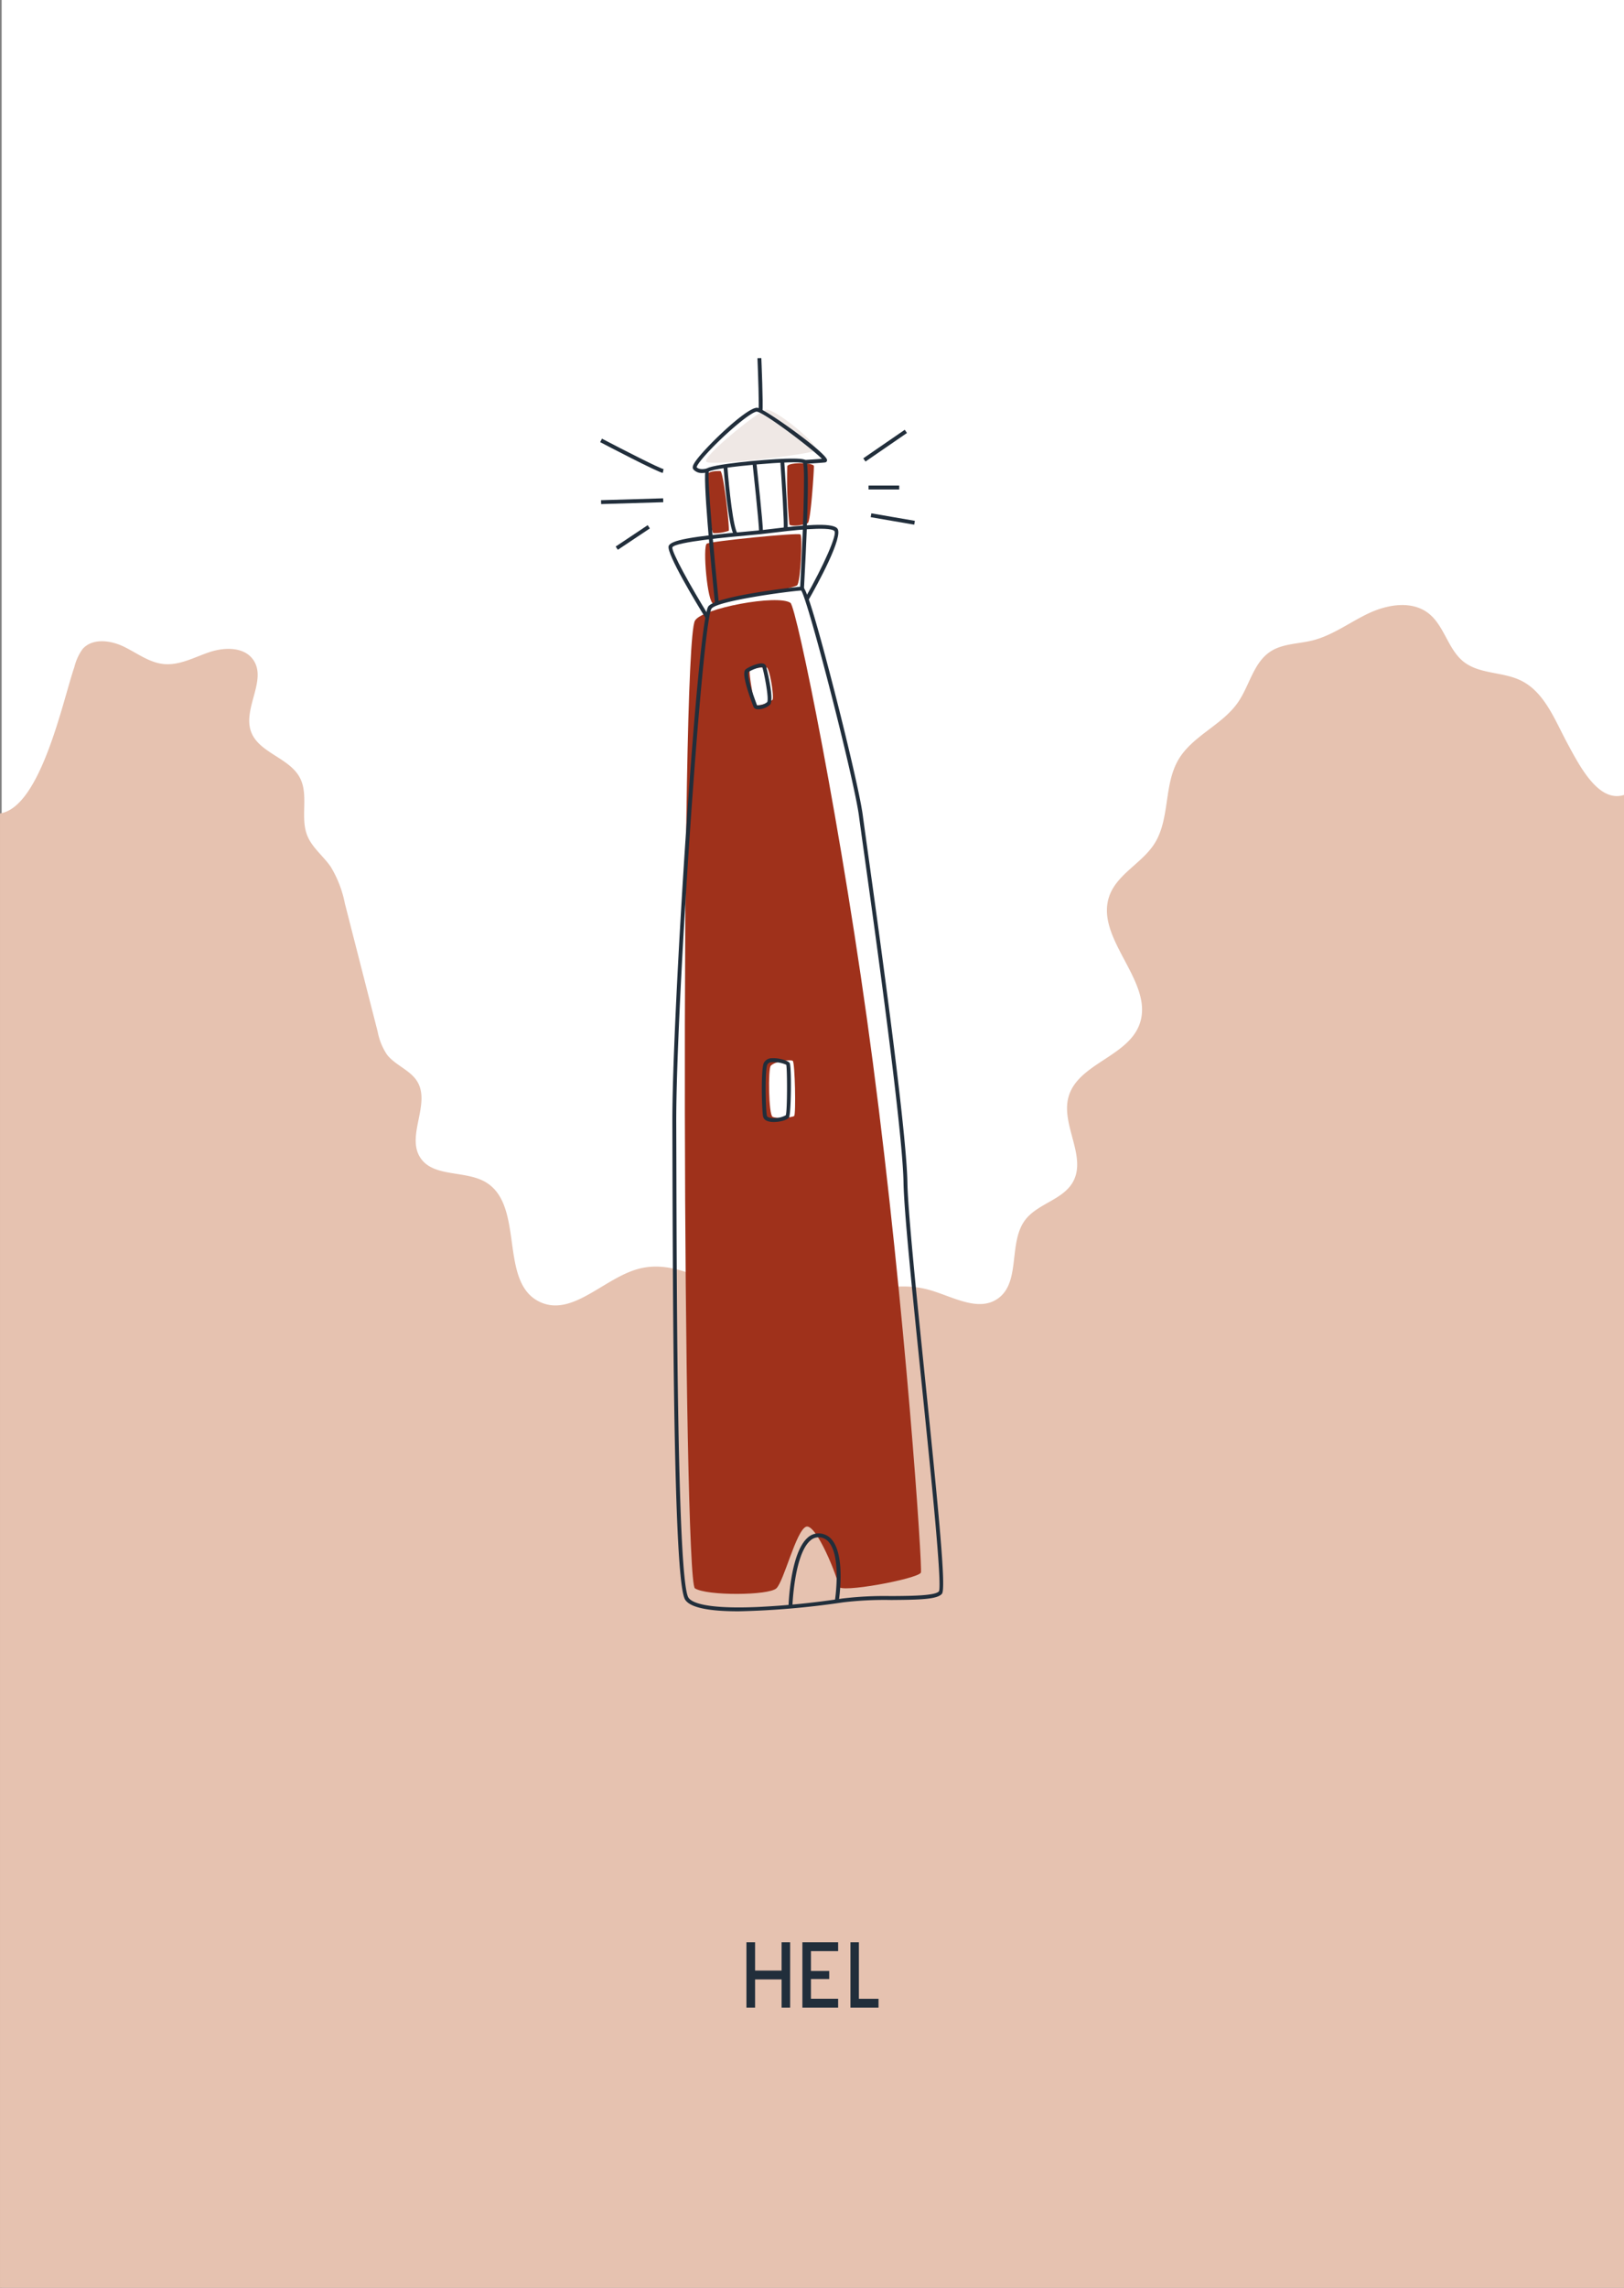 <svg xmlns="http://www.w3.org/2000/svg" width="352.357" height="496.075" viewBox="0 0 352.357 496.075">
  <rect x="0" y="0" width="352.357" height="496.075" fill="#808080" stroke="none"/>
  <g id="_13" data-name="13" transform="translate(10998.357 -13859)">
    <rect id="Rectangle_276" data-name="Rectangle 276" width="352" height="496" transform="translate(-10998 13859)" fill="#fff"/>
    <g id="hel" transform="translate(-15866.499 13523.991)">
      <path id="Path_2586" data-name="Path 2586" d="M5220.5,499.066c-5.5,1.728-9.562-6.145-12.3-11.223s-4.937-11.116-10.134-13.62c-3.925-1.892-8.9-1.334-12.332-4.022-3.446-2.7-4.21-7.854-7.671-10.534-3.591-2.782-8.826-1.931-12.937,0s-7.833,4.805-12.242,5.9c-3.064.761-6.454.667-9.095,2.4-3.692,2.416-4.539,7.4-7.05,11.025-3.424,4.946-9.89,7.249-12.929,12.441-3.216,5.5-1.777,12.872-5.213,18.235-2.7,4.209-8.031,6.536-9.736,11.234-3.388,9.331,10.039,18.786,6.461,28.048-2.689,6.962-13.39,8.435-15.357,15.634-1.652,6.054,4.037,12.922.967,18.4-2.188,3.9-7.7,4.69-10.384,8.273-3.694,4.938-.866,13.5-5.924,17.026-4.269,2.979-9.857-.491-14.87-1.9-11.172-3.13-22.873,4.778-34.342,3.021-9.926-1.521-18.922-10.142-28.639-7.607-7.613,1.985-14.481,10.578-21.57,7.165-8.887-4.278-3.167-20.737-11.585-25.876-4.46-2.723-11.468-1.008-14.3-5.4-3.047-4.72,2.245-11.553-.593-16.4-1.506-2.573-4.8-3.561-6.62-5.918a13.278,13.278,0,0,1-2.015-4.954l-7.116-27.8a24.488,24.488,0,0,0-3.069-7.966c-1.614-2.35-4.063-4.16-5.112-6.812-1.559-3.943.388-8.745-1.586-12.5-2.311-4.4-8.994-5.391-10.625-10.082-1.749-5.027,3.549-11.153.492-15.51-1.977-2.819-6.208-2.743-9.473-1.651s-6.474,2.917-9.9,2.589c-3.188-.3-5.862-2.413-8.75-3.8s-6.81-1.859-8.906.561a11.386,11.386,0,0,0-1.772,3.9c-2.487,7.2-7.272,30.415-16.13,31.729v319.7H5220.5Z" transform="translate(0 8.318)" fill="#e6c2b0"/>
      <g id="Group_461" data-name="Group 461" transform="translate(5030.096 756.164)">
        <path id="Path_2587" data-name="Path 2587" d="M5012.572,716.985V710.87h-5.752v6.116h-1.876V702.816h1.876v6.136h5.752v-6.136h1.855v14.169Z" transform="translate(-5004.944 -702.816)" fill="#212e3b"/>
        <path id="Path_2588" data-name="Path 2588" d="M5015.2,716.985V702.816h7.755v1.918h-5.9v4.3h3.965v1.747h-3.965v4.283h5.9v1.918Z" transform="translate(-5003.058 -702.816)" fill="#212e3b"/>
        <path id="Path_2589" data-name="Path 2589" d="M5024.006,716.985V702.816h1.833v12.252h4.261v1.918Z" transform="translate(-5001.44 -702.816)" fill="#212e3b"/>
      </g>
      <g id="hel_kolor" data-name="hel kolor" transform="translate(5016.729 423.85)">
        <path id="Path_2590" data-name="Path 2590" d="M4997.742,446.959c.9-.527,19.786-2.417,20.3-2s.041,10.349-.709,11.03-16.868,3.959-18.169,3.959S4996.793,447.512,4997.742,446.959Z" transform="translate(-4992.969 -417.92)" fill="#9f311b"/>
        <path id="Path_2591" data-name="Path 2591" d="M4995.842,461.457c1.471-2.724,17.966-5.772,20.724-3.883,1.329.91,11.254,49.269,17.857,99.468,7.1,54,10.852,110.112,10.445,110.825-.786,1.374-17.842,4.541-17.851,2.969s-4.907-13.877-7.086-12.921-4.76,11.782-6.417,13.348-15.1,1.655-17.673,0S4992.6,467.467,4995.842,461.457Z" transform="translate(-4993.654 -415.698)" fill="#9f311b"/>
        <path id="Path_2592" data-name="Path 2592" d="M5009.468,542.449c.931-.983,4.286-1.395,4.764-1.055s.714,11.6.305,11.944-3.845.646-4.695.17S5008.854,543.1,5009.468,542.449Z" transform="translate(-4990.815 -400.201)" fill="#fff"/>
        <path id="Path_2593" data-name="Path 2593" d="M5010.483,476.354a6.293,6.293,0,0,1-3.612,1.192c-.4-.167-1.591-7.347-1.3-7.609a8.5,8.5,0,0,1,3.638-.619C5009.91,469.531,5010.9,475.873,5010.483,476.354Z" transform="translate(-4991.472 -413.439)" fill="#fff"/>
        <path id="Path_2594" data-name="Path 2594" d="M5012.446,432.528c.494-.893,5.716-.764,5.768,0s-.687,11.944-1.315,12.351-3.687.868-3.993.305A95.751,95.751,0,0,1,5012.446,432.528Z" transform="translate(-4990.214 -420.309)" fill="#9f311b"/>
        <path id="Path_2595" data-name="Path 2595" d="M5000.649,433.351c.715.494,2.042,12.692,1.786,12.948a9.242,9.242,0,0,1-3.317.51c-.664-.1-1.553-11.391-1.429-12.507S5000.649,433.351,5000.649,433.351Z" transform="translate(-4992.914 -420.045)" fill="#9f311b"/>
        <path id="Path_2596" data-name="Path 2596" d="M5010.529,422.129c1.841-.475,12.084,8,10.752,8.842s-22.555,3.393-23.667,2.434S5008.624,422.62,5010.529,422.129Z" transform="translate(-4992.939 -422.11)" fill="#efe8e5"/>
      </g>
      <g id="hel-2" data-name="hel" transform="translate(4998.36 412.643)">
        <g id="Group_462" data-name="Group 462" transform="translate(14.831)">
          <path id="Path_2597" data-name="Path 2597" d="M5005.724,676.7c-5.622,0-10.4-.615-11.591-2.537-2.207-3.547-2.621-47.6-2.741-94.683l-.023-8.542c-.088-23.58,5.452-108.571,7.783-112.1,1.533-2.323,19.5-4.325,20.347-4.325h0c.418.006,1.194.014,6.831,21.862,2.665,10.326,5.791,23.425,6.362,27.785.184,1.406.579,4.237,1.108,8.036,2.505,17.975,8.373,60.074,8.563,71.516.1,6.143,1.994,24.608,3.825,42.466,3.169,30.936,4.565,45.63,3.671,46.722-.994,1.212-4.831,1.3-11.01,1.345a76.319,76.319,0,0,0-10.492.517A179.54,179.54,0,0,1,5005.724,676.7Zm13.614-221.342c-2.215.1-18.341,2.215-19.48,3.941h0c-2.022,3.065-7.738,86.531-7.646,111.635l.025,8.543c.075,29.345.229,90.407,2.612,94.239.607.977,3.37,2.541,15.03,2.047a176.384,176.384,0,0,0,18.346-1.839,76.546,76.546,0,0,1,10.623-.528c4.485-.033,9.569-.07,10.361-1.036.712-1.507-1.716-25.2-3.858-46.1-1.916-18.7-3.725-36.358-3.828-42.537-.19-11.391-6.051-53.453-8.556-71.413-.53-3.8-.924-6.635-1.108-8.043C5030.823,496.344,5020.971,457.932,5019.338,455.363Z" transform="translate(-4990.536 -404.945)" fill="#212e3b"/>
          <path id="Path_2598" data-name="Path 2598" d="M4998.738,463.47c-2.007-3.25-8.524-13.986-8.048-15.652.363-1.273,4.722-2.082,17.275-3.2,1.156-.1,2.106-.188,2.726-.256.544-.058,1.251-.144,2.065-.244,6.912-.841,13.221-1.487,14.5-.176,1.557,1.6-4.379,12.339-6.238,15.594l-.733-.418c4.12-7.221,7.035-13.9,6.365-14.585-1.09-1.118-9.993-.038-13.794.425-.818.1-1.528.186-2.076.245-.624.067-1.578.153-2.741.257-3.933.352-15.9,1.423-16.542,2.607-.207.962,3.884,8.369,7.958,14.964Z" transform="translate(-4990.665 -407.027)" fill="#212e3b"/>
          <path id="Path_2599" data-name="Path 2599" d="M4999.516,462.532c-.849-8.425-2.745-28.133-1.983-29.175s12.621-2.12,17.215-2.268c4.062-.135,4.369.223,4.546.433.884,1.056-.036,19.758-.473,27.751l-.844-.046c.542-9.9,1.2-26.041.646-27.2-1.176-.677-19.186.894-20.437,1.86-.388,1.11,1.118,18.118,2.172,28.558Z" transform="translate(-4989.435 -409.257)" fill="#212e3b"/>
          <path id="Path_2600" data-name="Path 2600" d="M4997.158,435.9a2.4,2.4,0,0,1-1.906-.771c-.352-.419.01-1.058.147-1.3,1.472-2.6,11.192-12.079,13.639-12.079a.7.7,0,0,1,.123.009c1.655.262,15.134,9.853,15.09,11.365a.5.5,0,0,1-.469.485c-1.32.131-4.249.3-4.374.313l-.051-.844c.028,0,2.318-.137,3.769-.257-1.922-2.017-12.33-9.948-14.1-10.227-.345-.06-1.716.6-4.928,3.351-4.312,3.7-8.015,7.8-8.151,8.7.7.729,2.194.272,2.21.266l.255.8A4.453,4.453,0,0,1,4997.158,435.9Z" transform="translate(-4989.849 -410.968)" fill="#212e3b"/>
          <path id="Path_2601" data-name="Path 2601" d="M5003.1,447.524c-1.333-1.709-2.266-13.695-2.368-15.056l.842-.064c.393,5.243,1.3,13.458,2.191,14.6Z" transform="translate(-4988.813 -409.01)" fill="#212e3b"/>
          <path id="Path_2602" data-name="Path 2602" d="M5008.328,446.882l-.844-.011c.02-1.723-1.414-14.871-1.428-15l.839-.091C5006.956,432.319,5008.349,445.108,5008.328,446.882Z" transform="translate(-4987.835 -409.125)" fill="#212e3b"/>
          <path id="Path_2603" data-name="Path 2603" d="M5012.726,446.361l-.839-.1c.147-1.213-.417-10.188-.736-14.765l.844-.058C5012.031,431.98,5012.917,444.765,5012.726,446.361Z" transform="translate(-4986.899 -409.188)" fill="#212e3b"/>
          <path id="Path_2604" data-name="Path 2604" d="M5008.046,424.2l-.839-.1c.141-1.147-.1-7.969-.245-11.416l.843-.036C5007.822,413.053,5008.231,422.7,5008.046,424.2Z" transform="translate(-4987.669 -412.643)" fill="#212e3b"/>
          <path id="Path_2605" data-name="Path 2605" d="M5007.6,478.53a1.852,1.852,0,0,1-.4-.04.845.845,0,0,1-.66-.516l-.044-.116c-2.708-7.165-1.916-7.784-1.578-8.048h0c.461-.36,2.741-1.5,3.784-1.179a.834.834,0,0,1,.574.543c.022.07,1.913,7.343.829,8.4A4.081,4.081,0,0,1,5007.6,478.53Zm-2.153-8.063c-.046.078-.457,1.018,1.837,7.092l.045.12a3.151,3.151,0,0,0,2.184-.71c.452-.658-.626-6.231-1.044-7.539C5008.13,469.2,5006.062,469.994,5005.445,470.467Zm-.01.007Z" transform="translate(-4988.114 -402.36)" fill="#212e3b"/>
          <path id="Path_2606" data-name="Path 2606" d="M5010.364,554.725a4.94,4.94,0,0,1-.883-.072c-1.056-.2-1.371-.73-1.448-1.144-.274-1.453-.5-10.16.164-11.6h0a1.949,1.949,0,0,1,1.815-1.019c1.41-.1,3.461.521,3.787,1.023.445.687.332,11.052-.129,11.8C5013.289,554.327,5011.683,554.725,5010.364,554.725Zm-1.4-12.465c-.541,1.18-.4,9.531-.1,11.093.047.255.387.384.664.446a5.321,5.321,0,0,0,3.425-.535c.368-.832.335-10.232.11-10.951a6.687,6.687,0,0,0-3.319-.54,1,1,0,0,0-.777.487Z" transform="translate(-4987.521 -389.067)" fill="#212e3b"/>
          <path id="Path_2607" data-name="Path 2607" d="M5013.495,643.846l-.844-.026c.014-.472.388-11.61,4.128-14.938a3.489,3.489,0,0,1,2.7-.947,3.73,3.73,0,0,1,2.7,1.5c2.865,3.673,1.427,12.9,1.364,13.293l-.834-.134c.015-.092,1.444-9.256-1.2-12.64a2.873,2.873,0,0,0-2.1-1.178,2.672,2.672,0,0,0-2.062.736C5013.871,632.6,5013.5,643.734,5013.495,643.846Z" transform="translate(-4986.623 -373.064)" fill="#212e3b"/>
        </g>
        <rect id="Rectangle_417" data-name="Rectangle 417" width="10.923" height="0.845" transform="translate(57.085 21.747) rotate(-34.517)" fill="#212e3b"/>
        <rect id="Rectangle_418" data-name="Rectangle 418" width="6.652" height="0.845" transform="translate(58.233 27.654)" fill="#212e3b"/>
        <rect id="Rectangle_419" data-name="Rectangle 419" width="0.845" height="9.584" transform="translate(58.693 34.507) rotate(-80.225)" fill="#212e3b"/>
        <path id="Path_2608" data-name="Path 2608" d="M4991.72,434.846c-1.378-.295-12.338-6.032-13.583-6.684l.393-.748c4.849,2.543,12.41,6.4,13.365,6.6Z" transform="translate(-4978.137 -409.927)" fill="#212e3b"/>
        <rect id="Rectangle_420" data-name="Rectangle 420" width="13.48" height="0.845" transform="matrix(1, -0.03, 0.03, 1, 0.184, 30.824)" fill="#212e3b"/>
        <rect id="Rectangle_421" data-name="Rectangle 421" width="8.347" height="0.845" transform="matrix(0.832, -0.555, 0.555, 0.832, 3.364, 40.876)" fill="#212e3b"/>
      </g>
    </g>
  </g>
</svg>
